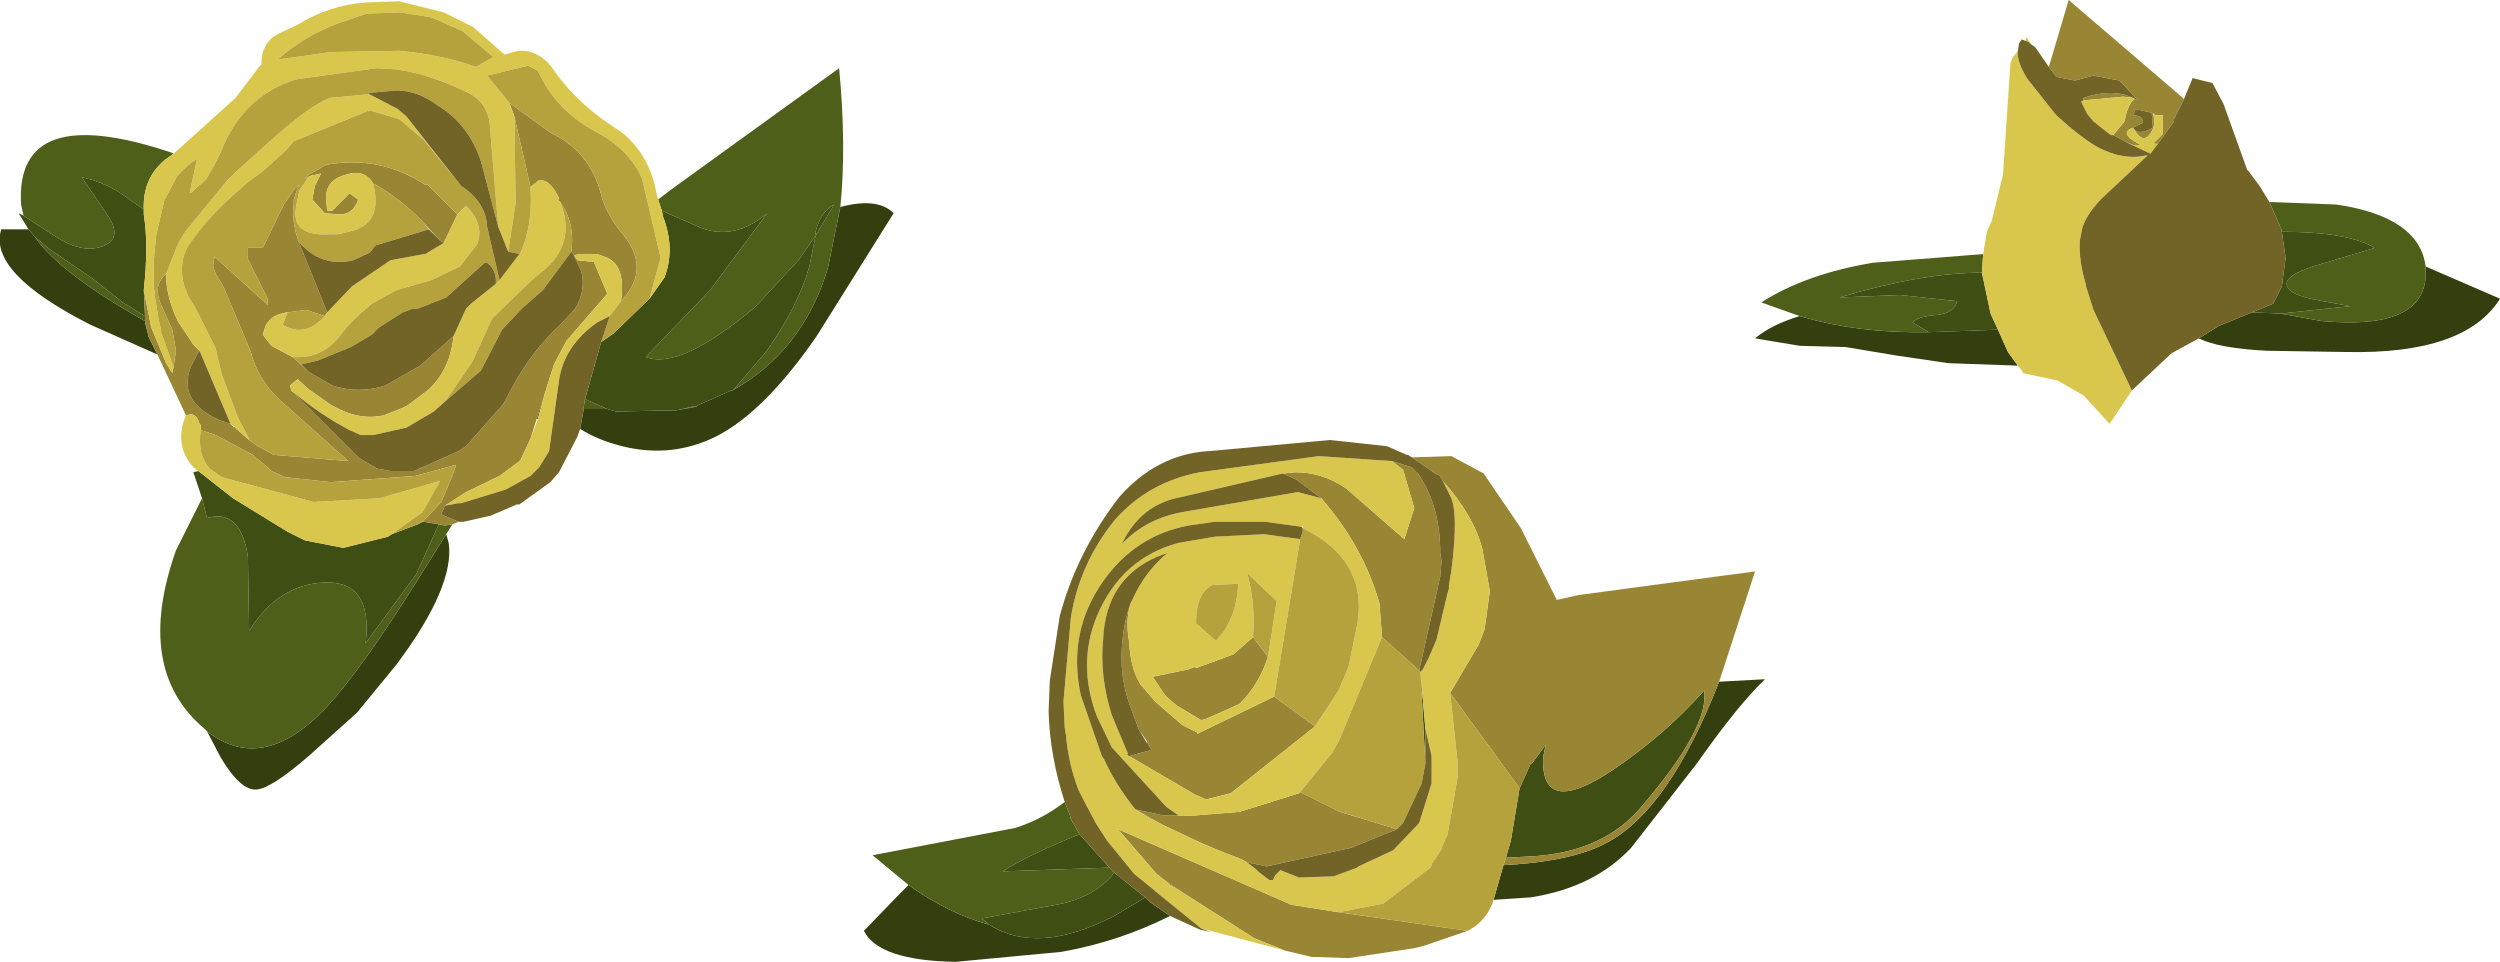 <?xml version="1.0" encoding="UTF-8" standalone="no"?>
<svg xmlns:xlink="http://www.w3.org/1999/xlink" height="38.8px" width="100.85px" xmlns="http://www.w3.org/2000/svg">
  <g transform="matrix(1.0, 0.0, 0.0, 1.0, 0.0, 0.0)">
    <use height="38.8" transform="matrix(1.0, 0.0, 0.0, 1.0, 0.0, 0.0)" width="100.85" xlink:href="#shape0"/>
  </g>
  <defs>
    <g id="shape0" transform="matrix(1.0, 0.0, 0.0, 1.0, 0.0, 0.0)">
      <path d="M97.85 10.75 L100.85 12.05 Q99.45 14.3 94.65 14.2 L91.45 14.15 Q89.5 14.05 88.7 13.65 L89.5 13.15 90.85 12.6 92.0 12.65 93.65 12.95 Q98.0 13.35 97.85 10.85 L97.85 10.75 M81.4 14.75 L78.6 14.65 76.55 14.35 74.45 14.0 72.6 13.95 70.8 13.65 Q71.45 13.1 72.6 12.75 74.95 13.45 77.8 13.4 L80.6 13.3 81.0 14.2 81.4 14.75 M69.35 27.5 L71.2 27.4 Q70.1 28.45 68.45 30.8 L65.8 34.2 Q64.3 35.8 61.75 36.2 L60.25 36.3 60.65 34.9 Q63.5 34.75 64.9 33.95 67.35 32.6 69.35 27.5 M47.2 36.95 Q45.1 38.0 42.8 38.4 L38.55 38.8 Q35.45 38.75 34.85 37.55 L36.3 36.05 36.65 35.7 Q38.25 36.85 39.9 37.3 41.85 38.55 44.95 36.95 L46.2 36.2 46.4 36.4 47.2 36.95 M47.15 35.65 L47.2 35.65 47.7 36.0 47.15 35.65 M33.9 8.35 Q35.4 7.95 36.05 8.6 L32.95 13.55 Q30.85 16.6 28.9 17.6 27.1 18.5 25.1 18.0 24.1 17.75 23.4 17.3 L23.55 16.5 24.5 16.5 24.85 16.6 27.3 16.55 28.1 16.4 28.15 16.35 29.5 15.75 29.55 15.75 Q32.4 14.15 33.4 10.8 L33.9 8.35 M18.0 21.55 L18.1 21.9 Q18.35 23.65 16.0 26.8 L14.4 28.75 12.45 30.5 Q10.95 31.8 10.35 31.85 9.7 31.9 8.9 30.55 L8.35 29.5 Q10.6 31.25 13.15 28.55 14.6 27.0 17.0 23.15 L18.0 21.55 M6.35 14.3 L3.65 13.1 Q-0.5 11.0 0.05 9.25 L1.15 9.25 1.4 9.55 Q2.45 11.05 5.85 12.95 L5.85 13.0 6.0 13.6 6.35 14.3" fill="#333f0f" fill-rule="evenodd" stroke="none"/>
      <path d="M91.55 8.15 L94.25 8.25 Q97.6 8.75 97.85 10.75 L97.85 10.85 Q98.0 13.35 93.65 12.95 L92.0 12.65 94.8 12.35 93.45 12.1 Q92.35 11.9 92.25 11.5 92.15 11.05 93.8 10.6 L95.8 10.0 Q94.7 9.35 92.05 9.35 L92.05 9.3 91.55 8.15 M72.6 12.75 L71.05 12.2 Q72.85 11.05 75.55 10.6 L80.0 10.25 79.95 11.0 Q77.55 11.0 74.2 12.0 L76.65 11.9 78.95 12.15 Q78.85 12.6 78.2 12.7 77.4 12.75 77.15 13.0 L77.8 13.4 Q74.95 13.45 72.6 12.75 M36.65 35.7 L35.2 34.5 40.95 33.4 Q42.05 33.05 42.95 32.35 L43.15 32.85 43.2 33.05 43.55 33.65 Q41.35 34.55 40.45 35.15 L44.75 35.0 44.95 35.2 Q44.2 36.2 42.6 36.5 L39.6 37.05 39.9 37.3 Q38.25 36.85 36.65 35.7 M45.55 30.5 L45.5 30.5 45.5 30.45 45.55 30.5 M46.4 30.15 L46.25 29.95 46.3 29.95 46.4 30.15 M46.05 32.8 L46.35 32.95 46.3 32.95 46.05 32.8 M47.2 35.65 L47.15 35.65 47.1 35.6 47.2 35.65 M33.65 8.25 Q33.1 8.55 32.9 9.35 L32.9 9.5 33.65 8.25 M26.55 8.05 L27.0 7.7 33.85 2.75 Q34.15 5.9 33.9 8.35 L33.4 10.8 Q32.4 14.15 29.55 15.75 L29.65 15.65 30.9 14.2 Q32.2 12.35 32.65 10.75 L32.9 9.5 32.25 10.45 30.45 12.4 Q27.4 14.95 26.05 14.4 L28.65 11.7 30.95 8.6 Q29.65 9.7 28.3 9.2 L26.7 8.5 26.55 8.05 M18.25 21.15 L18.0 21.55 17.0 23.15 Q14.6 27.0 13.15 28.55 10.6 31.25 8.35 29.5 L8.25 29.4 Q5.4 27.0 7.1 22.2 L8.15 20.1 8.35 20.9 Q9.7 20.5 10.0 22.45 L10.05 25.45 Q11.2 23.6 13.05 23.5 15.05 23.4 14.75 25.95 L16.8 23.15 17.7 21.15 17.95 21.2 18.25 21.15 M0.95 8.7 L0.85 8.25 Q0.6 4.05 6.9 6.15 L7.0 6.2 6.65 6.45 Q5.75 7.2 5.8 8.45 L4.8 7.75 Q4.05 7.3 3.3 7.15 L4.35 8.7 Q5.05 9.75 3.9 10.0 3.2 10.15 2.25 9.55 L0.95 8.7 M22.0 15.8 L21.7 16.9 21.65 16.9 22.0 15.8 M28.1 16.4 L27.3 16.55 27.95 16.4 28.1 16.4 M24.5 16.5 L23.55 16.5 23.55 16.4 23.6 16.1 24.5 16.5 M11.8 14.4 L12.15 14.7 12.45 15.0 11.8 14.4 M1.4 9.55 L2.0 10.05 3.75 11.25 4.95 12.2 5.85 12.75 5.85 12.95 Q2.45 11.05 1.4 9.55 M9.45 17.25 L9.45 17.2 9.65 17.4 9.45 17.25" fill="#4d5f18" fill-rule="evenodd" stroke="none"/>
      <path d="M92.05 9.35 Q94.7 9.35 95.8 10.0 L93.8 10.6 Q92.15 11.05 92.25 11.5 92.35 11.9 93.45 12.1 L94.8 12.35 92.0 12.65 90.85 12.6 91.7 12.25 92.05 11.55 92.2 10.4 92.05 9.35 M80.6 13.3 L77.8 13.4 77.15 13.0 Q77.4 12.75 78.2 12.7 78.85 12.6 78.95 12.15 L76.65 11.9 74.2 12.0 Q77.55 11.0 79.95 11.0 L80.3 12.65 80.6 13.3 M61.3 31.8 L61.75 30.8 61.8 30.8 62.35 30.05 62.25 30.55 Q62.15 33.05 65.15 31.0 67.2 29.6 68.75 27.85 68.95 29.35 66.25 32.5 64.7 34.4 61.7 34.55 L60.75 34.6 60.95 33.9 61.3 31.8 M57.5 29.4 L57.5 30.8 57.3 27.1 57.5 29.4 M44.75 35.0 L40.45 35.15 Q41.35 34.55 43.55 33.65 L44.75 35.0 M39.9 37.3 L39.6 37.05 42.6 36.5 Q44.2 36.2 44.95 35.2 L46.2 36.2 44.95 36.95 Q41.85 38.55 39.9 37.3 M46.35 32.95 L46.85 33.25 46.3 32.95 46.35 32.95 M33.65 8.25 L32.9 9.5 32.9 9.35 Q33.1 8.55 33.65 8.25 M8.15 20.1 L7.8 19.05 8.0 19.0 9.4 20.1 11.6 21.45 12.3 21.8 13.85 22.1 15.65 21.65 15.8 21.55 16.85 21.15 17.05 21.05 17.1 21.05 17.7 21.15 16.8 23.15 14.75 25.95 Q15.05 23.4 13.05 23.5 11.2 23.6 10.05 25.45 L10.0 22.45 Q9.7 20.5 8.35 20.9 L8.15 20.1 M1.15 9.25 L0.75 8.6 0.95 8.7 2.25 9.55 Q3.2 10.15 3.9 10.0 5.05 9.75 4.35 8.7 L3.3 7.15 Q4.05 7.3 4.8 7.75 L5.8 8.45 5.8 8.65 Q6.0 9.9 5.8 11.7 L5.85 12.75 4.95 12.2 3.75 11.25 2.0 10.05 1.4 9.55 1.15 9.25 M26.7 8.5 L28.3 9.2 Q29.65 9.7 30.95 8.6 L28.65 11.7 26.05 14.4 Q27.4 14.95 30.45 12.4 L32.25 10.45 32.9 9.5 32.65 10.75 Q32.2 12.35 30.9 14.2 L29.65 15.65 29.55 15.75 29.5 15.75 28.15 16.35 28.1 16.4 27.95 16.4 27.3 16.55 24.85 16.6 24.5 16.5 23.6 16.1 24.25 13.8 24.75 13.45 26.2 12.05 26.8 11.2 Q27.25 10.05 26.75 8.75 L26.7 8.5" fill="#3f4e13" fill-rule="evenodd" stroke="none"/>
      <path d="M82.65 2.7 L83.45 0.0 88.0 3.9 88.1 4.0 87.7 4.8 87.7 4.9 87.05 5.8 86.85 5.8 87.25 5.4 87.25 4.65 86.95 4.65 86.85 4.55 Q87.0 5.1 86.7 5.45 86.4 5.8 86.05 5.15 85.6 5.3 85.95 5.6 L86.35 5.85 86.05 5.85 85.8 5.75 85.25 5.45 85.7 4.9 Q85.85 4.15 86.1 4.0 L86.25 4.05 85.5 3.25 84.45 3.05 83.7 3.25 82.95 3.1 82.65 2.7 M84.05 4.05 L84.05 3.95 Q85.2 3.55 86.05 3.95 L85.65 3.9 84.05 4.05 M86.15 4.4 L86.05 4.65 Q86.45 4.65 86.45 4.95 L86.05 5.15 Q86.25 5.5 86.85 5.15 L86.8 4.55 86.15 4.4 M56.95 18.45 L58.55 18.4 59.85 19.1 61.35 21.3 62.8 24.2 63.7 24.0 70.8 23.05 69.35 27.5 Q67.35 32.6 64.9 33.95 63.5 34.75 60.65 34.9 L60.75 34.6 61.7 34.55 Q64.7 34.4 66.25 32.5 68.95 29.35 68.75 27.85 67.2 29.6 65.15 31.0 62.15 33.05 62.25 30.55 L62.35 30.05 61.8 30.8 61.75 30.8 61.3 31.8 58.5 27.95 59.65 26.0 59.9 25.35 59.9 25.3 60.1 23.85 59.8 22.15 Q59.45 20.8 58.2 19.4 L58.1 19.2 57.9 19.1 56.95 18.45 M59.2 37.55 L57.45 38.15 57.05 38.25 54.4 38.65 52.9 38.6 51.85 38.35 50.6 37.85 47.7 36.0 47.2 35.65 47.1 35.6 46.65 35.25 45.1 33.45 52.1 36.5 54.0 36.8 59.2 37.55 M45.6 24.35 Q45.4 25.05 45.55 25.9 45.6 26.95 46.0 27.6 L46.6 28.3 47.7 29.25 48.3 29.55 48.3 29.6 51.4 28.1 53.05 29.3 49.65 32.0 48.65 32.25 48.2 32.05 45.55 30.5 46.45 30.25 46.4 30.15 46.3 29.95 45.95 29.45 45.65 28.65 Q45.3 27.75 45.25 26.85 45.2 25.5 45.6 24.35 M47.55 32.9 L48.15 32.9 50.0 32.75 52.4 32.0 52.45 31.95 54.05 32.75 56.35 33.45 54.5 34.2 51.1 34.95 50.35 34.8 50.25 34.75 50.05 34.65 49.4 34.4 48.55 34.05 46.85 33.25 46.35 32.95 46.05 32.8 45.8 32.65 46.95 32.9 47.55 32.9 M55.75 25.7 L55.65 24.35 Q55.0 22.05 53.3 20.1 L52.3 19.35 51.75 19.1 52.25 19.05 Q53.35 19.05 54.3 19.7 L56.65 21.75 57.05 20.5 56.6 18.95 56.15 18.6 56.95 18.85 57.2 19.1 Q58.1 20.4 58.1 22.3 L58.15 22.65 58.1 23.25 57.25 27.05 55.75 25.7 M50.55 25.7 L51.15 26.5 Q50.8 27.6 50.0 28.4 L48.65 29.0 48.45 29.05 47.45 28.45 47.0 28.05 46.5 27.3 47.95 27.0 48.2 26.9 48.25 26.95 49.75 26.4 50.55 25.7 M18.5 21.05 L18.25 21.15 17.95 21.2 17.7 21.15 17.1 21.05 17.05 21.05 17.1 21.0 17.8 20.25 18.2 19.3 18.25 19.2 18.4 18.75 16.75 19.2 13.35 19.45 11.5 19.25 10.95 19.0 10.8 18.85 10.25 18.4 10.2 18.35 8.7 17.55 8.1 17.35 8.1 17.15 8.05 17.1 Q7.9 16.6 7.55 16.75 L7.5 16.75 6.35 14.3 6.0 13.6 5.85 13.0 5.85 12.95 5.85 12.75 5.8 11.7 6.1 13.2 6.7 14.65 6.95 15.05 7.0 14.8 7.1 14.15 6.95 13.3 6.5 12.3 Q6.15 11.5 6.7 11.05 6.7 11.95 7.15 12.9 L7.2 13.0 7.8 13.9 8.05 14.15 7.95 14.3 7.7 14.8 Q7.2 16.05 8.55 16.8 L8.85 16.95 9.3 17.1 9.45 17.25 9.65 17.4 10.05 17.75 10.4 18.0 11.05 18.35 14.05 18.6 11.25 16.1 Q10.4 15.3 10.1 14.15 L9.05 11.65 8.95 11.45 8.7 11.05 8.6 10.75 8.6 10.7 8.65 10.4 8.65 10.35 10.8 12.3 10.8 12.05 10.0 10.45 10.0 10.0 10.6 10.0 11.45 8.25 11.55 8.1 11.9 7.6 12.1 7.45 12.0 7.6 11.85 8.05 11.85 8.25 Q11.75 8.9 12.05 9.75 L13.2 12.6 13.1 12.75 12.35 12.5 11.6 12.6 Q10.8 12.7 10.65 13.35 L10.6 13.5 10.95 13.95 11.8 14.4 12.45 15.0 13.4 15.55 Q14.45 15.9 15.55 15.55 L16.95 14.75 18.3 13.55 Q18.15 14.95 17.25 15.75 L16.45 16.35 16.25 16.45 15.5 16.75 Q14.45 17.0 13.3 16.3 L12.45 15.7 12.0 15.3 11.7 15.55 11.75 15.75 11.8 15.8 14.45 18.45 15.2 18.9 15.75 19.0 16.7 19.0 18.5 18.2 18.8 18.0 20.3 16.3 20.65 15.65 Q21.45 14.15 22.65 13.05 L23.2 12.45 Q23.65 11.7 23.45 10.95 L23.15 10.3 23.05 10.15 Q23.2 9.0 22.6 8.15 L22.55 8.1 22.55 8.0 Q22.15 7.15 21.7 7.3 L21.4 7.55 20.75 4.7 20.55 4.15 22.2 5.35 Q23.8 6.1 24.25 7.85 24.45 8.6 25.0 9.3 26.35 10.8 25.05 12.15 25.25 10.75 24.5 10.4 L24.1 10.25 23.35 10.25 23.15 10.3 23.3 10.5 23.8 10.55 23.95 10.55 24.5 11.85 22.85 13.75 22.35 14.7 22.0 15.8 21.65 16.9 21.4 17.7 21.0 18.55 20.9 18.65 20.15 19.2 18.8 19.85 17.95 20.4 17.8 20.75 18.5 21.05 M17.05 8.95 Q16.15 8.0 15.05 7.4 14.7 6.8 13.95 7.05 13.15 7.25 13.15 8.0 L13.2 8.5 13.4 8.5 14.1 7.8 14.45 8.05 Q14.25 8.65 13.7 8.65 L13.65 8.65 13.1 8.6 12.6 8.05 12.7 7.5 12.95 7.0 12.5 7.1 12.4 7.15 12.3 7.2 12.45 7.05 13.15 6.65 Q15.3 6.25 17.15 7.45 L17.25 7.45 18.45 8.65 17.9 9.8 17.75 9.7 17.05 8.95" fill="#998634" fill-rule="evenodd" stroke="none"/>
      <path d="M86.0 15.75 L85.1 17.1 84.05 15.95 83.0 15.35 81.6 15.05 81.6 15.0 81.4 14.75 81.0 14.2 80.6 13.3 80.3 12.65 79.95 11.0 80.0 10.25 80.15 9.35 80.35 8.9 80.8 7.05 81.1 2.55 81.2 2.3 81.4 2.05 Q81.35 2.5 81.8 3.2 L82.95 4.65 Q84.0 5.6 84.65 5.95 85.7 6.5 86.65 6.25 L86.55 6.35 84.95 7.85 Q84.2 8.55 84.0 9.2 L83.9 9.7 Q83.85 10.5 84.15 11.5 L84.15 11.55 84.45 12.5 86.0 15.75 M81.7 1.65 L81.75 1.5 81.95 1.8 Q81.8 1.65 81.7 1.65 M87.05 5.8 L86.75 6.2 85.8 5.75 86.05 5.85 86.35 5.85 85.95 5.6 Q85.6 5.3 86.05 5.15 86.4 5.8 86.7 5.45 87.0 5.1 86.85 4.55 L86.95 4.65 87.25 4.65 87.25 5.4 86.85 5.8 87.05 5.8 M85.25 5.45 L85.15 5.45 84.45 4.9 84.2 4.6 83.95 4.1 84.05 4.05 85.65 3.9 86.05 3.95 86.1 3.95 86.1 4.0 Q85.85 4.15 85.7 4.9 L85.25 5.45 M51.85 38.35 L48.45 37.45 46.6 35.95 46.55 35.9 45.75 35.25 44.65 33.9 44.2 33.2 44.15 33.1 43.75 32.35 43.5 31.85 Q43.1 30.8 43.0 29.65 L42.95 29.35 42.9 28.3 43.2 24.9 Q43.55 22.75 44.95 21.0 46.3 19.45 48.4 19.05 L53.2 18.4 56.15 18.6 56.6 18.95 57.05 20.5 56.65 21.75 54.3 19.7 Q53.35 19.05 52.25 19.05 L51.75 19.1 47.65 20.05 Q46.0 20.35 45.25 21.95 46.25 20.9 47.75 20.65 L52.35 19.85 53.3 20.1 Q55.0 22.05 55.65 24.35 L55.75 25.7 54.05 29.8 53.75 30.35 52.45 31.95 52.4 32.0 50.0 32.75 48.15 32.9 47.55 32.9 47.05 32.55 44.85 30.15 44.25 28.9 Q43.45 26.8 44.25 24.85 45.25 22.5 47.55 21.9 L49.0 21.65 51.0 21.55 52.45 21.75 51.4 28.1 48.3 29.6 48.3 29.55 47.7 29.25 46.6 28.3 46.0 27.6 Q45.6 26.95 45.55 25.9 45.4 25.05 45.6 24.35 L45.7 24.15 Q46.2 23.05 47.1 22.3 L46.7 22.45 Q44.6 23.35 44.5 25.8 44.35 27.25 44.85 28.85 L45.5 30.4 45.45 30.45 45.5 30.45 45.5 30.5 45.55 30.5 48.2 32.05 48.65 32.25 49.65 32.0 53.05 29.3 54.0 27.85 54.4 26.9 54.75 25.2 Q55.2 22.6 52.55 21.3 L52.55 21.2 52.5 21.25 51.05 21.05 49.0 21.05 47.95 21.2 Q45.8 21.6 44.5 23.45 43.05 25.5 43.6 28.05 L44.45 30.5 44.55 30.65 Q45.0 31.65 45.8 32.65 L46.05 32.8 46.3 32.95 46.85 33.25 48.55 34.05 49.4 34.4 50.05 34.65 50.25 34.75 50.65 35.05 50.75 35.15 51.2 35.5 51.35 35.5 51.45 35.3 51.65 35.1 52.4 35.4 53.8 35.35 54.75 35.0 54.8 34.95 56.2 34.3 57.25 33.2 57.75 31.6 57.75 30.5 57.5 29.4 57.3 27.1 57.4 27.0 57.65 26.5 57.95 25.8 58.4 23.9 58.45 23.75 58.45 23.6 58.55 23.0 Q58.85 20.65 58.5 20.0 L58.2 19.4 Q59.45 20.8 59.8 22.15 L60.1 23.85 59.9 25.3 59.9 25.35 59.65 26.0 58.5 27.95 58.8 30.75 58.8 31.35 58.4 33.65 58.2 34.1 58.15 34.25 57.9 34.65 57.85 34.7 57.75 34.85 57.75 34.9 57.7 35.0 55.8 36.45 54.0 36.8 52.1 36.5 45.1 33.45 46.65 35.25 47.1 35.6 47.15 35.65 47.7 36.0 50.6 37.85 51.85 38.35 M48.9 23.6 Q48.25 23.95 48.25 25.1 L48.25 25.15 49.05 25.85 49.35 25.5 Q49.9 24.7 49.95 23.55 L48.9 23.6 M51.15 26.5 L51.5 24.25 50.3 23.1 Q50.65 24.3 50.55 25.7 L49.75 26.4 48.25 26.95 48.2 26.9 47.95 27.0 46.5 27.3 47.0 28.05 47.45 28.45 48.45 29.05 48.65 29.0 50.0 28.4 Q50.8 27.6 51.15 26.5 M8.0 19.0 L7.8 18.85 Q7.0 17.95 7.5 16.75 L7.55 16.75 Q7.9 16.6 8.05 17.1 L8.1 17.15 8.1 17.35 Q7.95 18.3 8.45 18.9 L8.95 19.25 12.65 20.25 15.3 20.1 17.75 19.4 17.05 20.65 15.8 21.55 15.65 21.65 13.85 22.1 12.3 21.8 11.6 21.45 9.4 20.1 8.0 19.0 M7.0 6.2 L7.45 5.8 9.5 3.95 10.45 2.7 10.55 2.6 10.55 2.5 Q10.55 1.9 11.0 1.5 L11.25 1.35 12.0 1.0 Q13.3 0.2 14.75 0.1 L16.1 0.05 17.9 0.5 19.1 1.1 20.35 2.2 20.9 2.05 Q21.7 2.0 22.25 2.7 23.15 4.05 24.65 5.05 L25.1 5.35 Q26.25 6.3 26.5 7.9 L26.55 8.05 26.7 8.5 26.75 8.75 Q27.25 10.05 26.8 11.2 L26.2 12.05 26.65 10.4 25.9 7.2 Q25.4 6.05 24.1 5.35 22.4 4.45 21.7 2.85 L21.3 2.65 19.65 3.05 20.55 4.15 20.75 4.7 20.8 8.2 20.5 10.15 20.1 9.15 19.75 4.95 Q19.65 4.2 19.0 3.8 17.4 3.0 16.0 2.8 L15.2 2.75 11.95 3.2 Q9.8 3.85 8.9 6.15 L8.6 6.75 8.3 7.25 8.25 7.3 7.95 7.55 7.85 7.65 7.75 7.75 7.65 7.8 7.95 6.4 Q7.5 6.7 7.15 7.1 L6.7 7.95 6.6 8.15 6.6 8.2 6.3 9.5 6.2 10.55 6.2 10.75 6.2 10.9 6.2 11.05 6.2 11.2 6.2 11.6 6.25 11.8 6.25 11.95 6.4 12.9 6.5 13.3 6.5 13.4 7.0 14.8 6.95 15.05 6.7 14.65 6.1 13.2 5.8 11.7 Q6.0 9.9 5.8 8.65 L5.8 8.45 Q5.75 7.2 6.65 6.45 L7.0 6.2 M25.05 12.15 L24.6 12.75 24.1 13.0 Q22.75 13.95 22.55 15.35 L22.15 18.2 21.75 18.85 21.4 19.2 20.4 19.75 18.6 20.3 18.5 20.3 17.95 20.4 18.8 19.85 20.15 19.2 20.9 18.65 21.0 18.55 21.4 17.7 21.7 16.9 22.0 15.8 22.35 14.7 22.85 13.75 24.5 11.85 23.95 10.55 23.8 10.55 23.3 10.5 23.15 10.3 23.35 10.25 24.1 10.25 24.5 10.4 Q25.25 10.75 25.05 12.15 M21.4 7.55 L21.7 7.3 Q22.15 7.15 22.55 8.0 L22.55 8.1 22.6 8.15 Q23.3 9.9 21.75 11.05 L21.4 11.35 19.85 12.85 19.05 14.6 17.95 16.2 17.5 16.6 16.4 17.25 15.05 17.55 14.55 17.55 14.1 17.35 Q12.95 16.75 11.8 15.8 L11.75 15.75 11.7 15.55 12.0 15.3 12.45 15.7 13.3 16.3 Q14.45 17.0 15.5 16.75 L16.25 16.45 16.45 16.35 17.25 15.75 Q18.15 14.95 18.3 13.55 L18.8 12.45 19.0 12.25 20.0 11.45 20.15 11.3 20.95 10.25 21.0 10.2 Q21.5 9.05 21.4 7.55 M14.9 3.8 L16.05 4.4 16.4 4.7 18.6 7.5 17.1 5.65 16.1 4.8 14.9 4.45 11.85 5.7 11.5 6.1 10.55 6.95 10.0 7.35 Q8.7 8.45 8.05 9.3 L7.6 9.9 Q7.05 10.9 7.65 12.05 L7.9 12.45 7.95 12.55 8.7 14.05 8.8 14.5 8.95 15.1 9.0 15.25 9.6 16.85 10.05 17.7 10.05 17.75 9.65 17.4 9.45 17.2 9.3 17.1 8.05 14.15 7.8 13.9 7.2 13.0 7.15 12.9 Q6.7 11.95 6.7 11.05 L7.0 10.3 Q7.2 9.7 7.55 9.25 L9.15 7.3 9.55 6.9 11.0 5.6 Q12.45 4.3 13.3 3.95 L14.9 3.8 M19.2 2.7 L19.9 2.3 18.65 1.25 17.4 0.7 16.15 0.5 14.8 0.55 14.05 0.8 Q12.45 1.3 11.2 2.4 L13.35 2.1 16.1 2.05 Q17.8 2.2 19.2 2.7 M15.05 7.4 Q15.45 8.95 14.25 9.3 L13.65 9.45 13.3 9.45 Q11.7 9.55 11.95 8.3 L12.05 7.8 12.1 7.65 12.4 7.2 12.5 7.1 12.95 7.0 12.7 7.5 12.6 8.05 13.1 8.6 13.65 8.65 13.7 8.65 Q14.25 8.65 14.45 8.05 L14.1 7.8 13.4 8.5 13.2 8.5 13.15 8.0 Q13.15 7.25 13.95 7.05 14.7 6.8 15.05 7.4 M18.45 8.65 L18.8 8.3 Q19.55 9.05 19.25 9.85 L18.55 10.75 17.4 11.3 16.0 11.7 15.0 12.25 Q14.2 12.9 13.75 13.5 13.0 14.5 11.8 14.4 L10.95 13.95 10.6 13.5 10.65 13.35 Q10.8 12.7 11.6 12.6 L11.4 13.1 Q12.3 13.65 13.1 12.75 L13.2 12.6 14.2 11.55 15.75 10.5 17.1 10.25 17.15 10.25 17.9 9.8 18.45 8.65" fill="#d9c74d" fill-rule="evenodd" stroke="none"/>
      <path d="M60.25 36.3 L60.2 36.45 Q59.9 37.2 59.2 37.55 L54.0 36.8 55.8 36.45 57.7 35.0 57.75 34.9 57.75 34.85 57.85 34.7 57.9 34.65 58.15 34.25 58.2 34.1 58.4 33.65 58.8 31.35 58.8 30.75 58.5 27.95 61.3 31.8 60.95 33.9 60.75 34.6 60.65 34.9 60.25 36.3 M51.4 28.1 L52.45 21.75 52.55 21.45 52.55 21.3 Q55.2 22.6 54.75 25.2 L54.4 26.9 54.0 27.85 53.05 29.3 51.4 28.1 M52.45 31.95 L53.75 30.35 54.05 29.8 55.75 25.7 57.25 27.05 57.3 27.1 57.5 30.8 57.35 31.6 56.6 33.2 56.35 33.45 54.05 32.75 52.45 31.95 M48.9 23.6 L49.95 23.55 Q49.9 24.7 49.35 25.5 L49.05 25.85 48.25 25.15 48.25 25.1 Q48.25 23.95 48.9 23.6 M50.55 25.7 Q50.65 24.3 50.3 23.1 L51.5 24.25 51.15 26.5 50.55 25.7 M20.55 4.15 L19.65 3.05 21.3 2.65 21.7 2.85 Q22.4 4.45 24.1 5.35 25.4 6.05 25.9 7.2 L26.65 10.4 26.2 12.05 24.75 13.45 24.25 13.8 24.6 12.75 25.05 12.15 Q26.35 10.8 25.0 9.3 24.45 8.6 24.25 7.85 23.8 6.1 22.2 5.35 L20.55 4.15 M21.4 7.55 Q21.5 9.05 21.0 10.2 L20.95 10.25 20.5 10.15 20.8 8.2 20.75 4.7 21.4 7.55 M20.15 11.3 L20.0 11.45 Q20.05 10.9 19.65 10.6 L19.55 10.6 18.0 12.0 16.85 12.45 16.65 12.45 16.25 12.6 15.3 13.2 15.0 13.5 14.15 14.0 12.8 14.55 12.15 14.7 11.8 14.4 Q13.0 14.5 13.75 13.5 14.2 12.9 15.0 12.25 L16.0 11.7 17.4 11.3 18.55 10.75 19.25 9.85 Q19.55 9.05 18.8 8.3 L18.45 8.65 17.25 7.45 17.15 7.45 Q15.3 6.25 13.15 6.65 L12.45 7.05 12.3 7.2 12.4 7.15 12.5 7.1 12.4 7.2 12.1 7.65 12.05 7.8 11.95 8.3 Q11.7 9.55 13.3 9.45 L13.65 9.45 14.25 9.3 Q15.45 8.95 15.05 7.4 16.15 8.0 17.05 8.95 L17.3 9.25 15.15 9.9 14.95 10.15 14.9 10.2 14.25 10.5 Q12.95 10.8 12.05 9.75 11.75 8.9 11.85 8.25 L11.85 8.05 12.0 7.6 12.1 7.45 11.9 7.6 11.55 8.1 11.45 8.25 10.6 10.0 10.0 10.0 10.0 10.45 10.8 12.05 10.8 12.3 8.65 10.35 8.65 10.4 8.6 10.7 8.6 10.75 8.7 11.05 8.95 11.45 9.05 11.65 10.1 14.15 Q10.4 15.3 11.25 16.1 L14.05 18.6 11.05 18.35 10.4 18.0 10.05 17.75 10.05 17.7 9.6 16.85 9.0 15.25 8.95 15.1 8.8 14.5 8.7 14.05 7.95 12.55 7.9 12.45 7.65 12.05 Q7.05 10.9 7.6 9.9 L8.05 9.3 Q8.7 8.45 10.0 7.35 L10.55 6.95 11.5 6.1 11.85 5.7 14.9 4.45 16.1 4.8 17.1 5.65 18.6 7.5 Q19.6 8.15 19.65 9.15 L20.15 11.3 M17.95 16.2 L19.05 14.6 19.85 12.85 21.4 11.35 21.75 11.05 Q23.3 9.9 22.6 8.15 23.2 9.0 23.05 10.15 L21.9 11.7 21.05 12.45 20.25 13.3 20.1 13.6 19.4 14.95 17.95 16.2 M20.1 9.15 L19.4 6.5 Q18.9 5.0 17.65 4.25 16.85 3.65 16.0 3.65 L14.85 3.75 14.9 3.8 13.3 3.95 Q12.45 4.3 11.0 5.6 L9.55 6.9 9.15 7.3 7.55 9.25 Q7.2 9.7 7.0 10.3 L6.7 11.05 Q6.15 11.5 6.5 12.3 L6.95 13.3 7.1 14.15 7.0 14.8 6.5 13.4 6.5 13.3 6.4 12.9 6.25 11.95 6.25 11.8 6.2 11.6 6.2 11.2 6.2 11.05 6.2 10.9 6.2 10.75 6.2 10.55 6.3 9.5 6.6 8.2 6.6 8.15 6.7 7.95 7.15 7.1 Q7.5 6.7 7.95 6.4 L7.65 7.8 7.75 7.75 7.85 7.65 7.95 7.55 8.25 7.3 8.3 7.25 8.6 6.75 8.9 6.15 Q9.8 3.85 11.95 3.2 L15.2 2.75 16.0 2.8 Q17.4 3.0 19.0 3.8 19.65 4.2 19.75 4.95 L20.1 9.15 M19.2 2.7 Q17.8 2.2 16.1 2.05 L13.35 2.1 11.2 2.4 Q12.45 1.3 14.05 0.8 L14.8 0.55 16.15 0.5 17.4 0.7 18.65 1.25 19.9 2.3 19.2 2.7 M8.1 17.35 L8.7 17.55 10.2 18.35 10.25 18.4 10.8 18.85 10.95 19.0 11.5 19.25 13.35 19.45 16.75 19.2 18.4 18.75 18.25 19.2 18.2 19.3 17.8 20.25 17.1 21.0 17.05 21.05 16.85 21.15 15.8 21.55 17.05 20.65 17.75 19.4 15.3 20.1 12.65 20.25 8.95 19.25 8.45 18.9 Q7.95 18.3 8.1 17.35 M13.1 12.75 Q12.3 13.65 11.4 13.1 L11.6 12.6 12.35 12.5 13.1 12.75" fill="#b5a23d" fill-rule="evenodd" stroke="none"/>
      <path d="M88.1 4.0 L88.45 3.15 89.25 3.35 89.7 4.2 90.65 6.85 90.7 6.9 91.15 7.5 91.55 8.15 92.05 9.3 92.05 9.35 92.2 10.4 92.05 11.55 91.7 12.25 90.85 12.6 89.5 13.15 88.7 13.65 87.6 14.25 86.0 15.75 84.45 12.5 84.15 11.55 84.15 11.5 Q83.85 10.5 83.9 9.7 L84.0 9.2 Q84.2 8.55 84.95 7.85 L86.55 6.35 86.65 6.25 Q85.7 6.5 84.65 5.95 84.0 5.6 82.95 4.65 L81.8 3.2 Q81.35 2.5 81.4 2.05 L81.45 1.75 81.55 1.6 81.6 1.6 81.7 1.65 Q81.8 1.65 81.95 1.8 L82.1 1.9 82.65 2.7 82.95 3.1 83.7 3.25 84.45 3.05 85.5 3.25 86.25 4.05 86.1 4.0 86.1 3.95 86.05 3.95 Q85.2 3.55 84.05 3.95 L84.05 4.05 83.95 4.1 84.2 4.6 84.45 4.9 85.15 5.45 85.25 5.45 85.8 5.75 86.75 6.2 87.05 5.8 87.7 4.9 87.7 4.8 88.1 4.0 M86.15 4.4 L86.8 4.55 86.85 5.15 Q86.25 5.5 86.05 5.15 L86.45 4.95 Q86.45 4.65 86.05 4.65 L86.15 4.4 M48.45 37.45 L48.85 37.6 48.4 37.5 47.2 36.95 46.4 36.4 46.2 36.2 44.95 35.2 44.75 35.0 43.55 33.65 43.2 33.05 43.15 32.85 42.95 32.35 Q42.35 30.5 42.3 28.7 L42.35 27.45 42.75 24.85 Q43.45 22.25 45.15 20.05 46.65 18.35 48.7 18.2 L48.75 18.2 53.65 17.75 55.95 18.0 56.75 18.35 56.8 18.35 56.95 18.45 57.9 19.1 58.1 19.2 58.2 19.4 58.5 20.0 Q58.85 20.65 58.55 23.0 L58.45 23.6 58.45 23.75 58.4 23.9 57.95 25.8 57.65 26.5 57.4 27.0 57.3 27.1 57.25 27.05 58.1 23.25 58.15 22.65 58.1 22.3 Q58.1 20.4 57.2 19.1 L56.95 18.85 56.15 18.6 53.2 18.4 48.4 19.05 Q46.3 19.45 44.95 21.0 43.55 22.75 43.2 24.9 L42.9 28.3 42.95 29.35 43.0 29.65 Q43.1 30.8 43.5 31.85 L43.75 32.35 44.15 33.1 44.2 33.2 44.65 33.9 45.75 35.25 46.55 35.9 46.6 35.95 48.45 37.45 M45.5 30.45 L45.45 30.45 45.5 30.4 44.85 28.85 Q44.35 27.25 44.5 25.8 44.6 23.35 46.7 22.45 L47.1 22.3 Q46.2 23.05 45.7 24.15 L45.6 24.35 Q45.2 25.5 45.25 26.85 45.3 27.75 45.65 28.65 L45.95 29.45 46.25 29.95 46.4 30.15 46.45 30.25 45.55 30.5 45.5 30.45 M52.45 21.75 L51.0 21.55 49.0 21.65 47.55 21.9 Q45.25 22.5 44.25 24.85 43.45 26.8 44.25 28.9 L44.85 30.15 47.05 32.55 47.55 32.9 46.95 32.9 45.8 32.65 Q45.0 31.65 44.55 30.65 L44.45 30.5 43.6 28.05 Q43.05 25.5 44.5 23.45 45.8 21.6 47.95 21.2 L49.0 21.05 51.05 21.05 52.5 21.25 52.55 21.3 52.55 21.45 52.45 21.75 M53.3 20.1 L52.35 19.85 47.75 20.65 Q46.25 20.9 45.25 21.95 46.0 20.35 47.65 20.05 L51.75 19.1 52.3 19.35 53.3 20.1 M57.5 30.8 L57.5 29.4 57.75 30.5 57.75 31.6 57.25 33.2 56.2 34.3 54.8 34.95 54.75 35.0 53.8 35.35 52.4 35.4 51.65 35.1 51.45 35.3 51.35 35.5 51.2 35.5 50.75 35.15 50.65 35.05 50.25 34.75 50.35 34.8 51.1 34.95 54.5 34.2 56.35 33.45 56.6 33.2 57.35 31.6 57.5 30.8 M23.4 17.3 L23.3 17.6 22.55 19.05 22.2 19.45 20.95 20.35 20.85 20.35 19.8 20.8 18.7 21.05 18.5 21.05 17.8 20.75 17.95 20.4 18.5 20.3 18.6 20.3 20.4 19.75 21.4 19.2 21.75 18.85 22.15 18.2 22.55 15.35 Q22.75 13.95 24.1 13.0 L24.6 12.75 24.25 13.8 23.6 16.1 23.55 16.4 23.55 16.5 23.4 17.3 M20.95 10.25 L20.15 11.3 19.65 9.15 Q19.6 8.15 18.6 7.5 L16.4 4.7 16.05 4.4 14.9 3.8 14.85 3.75 16.0 3.65 Q16.85 3.65 17.65 4.25 18.9 5.0 19.4 6.5 L20.1 9.15 20.5 10.15 20.95 10.25 M20.0 11.45 L19.0 12.25 18.8 12.45 18.3 13.55 16.95 14.75 15.55 15.55 Q14.45 15.9 13.4 15.55 L12.45 15.0 12.15 14.7 12.8 14.55 14.15 14.0 15.0 13.5 15.3 13.2 16.25 12.6 16.65 12.45 16.85 12.45 18.0 12.0 19.55 10.6 19.65 10.6 Q20.05 10.9 20.0 11.45 M11.8 15.8 Q12.95 16.75 14.1 17.35 L14.55 17.55 15.05 17.55 16.4 17.25 17.5 16.6 17.95 16.2 19.4 14.95 20.1 13.6 20.25 13.3 21.05 12.45 21.9 11.7 23.05 10.15 23.15 10.3 23.45 10.95 Q23.65 11.7 23.2 12.45 L22.65 13.05 Q21.45 14.15 20.65 15.65 L20.3 16.3 18.8 18.0 18.5 18.2 16.7 19.0 15.75 19.0 15.2 18.9 14.45 18.45 11.8 15.8 M12.05 9.75 Q12.95 10.8 14.25 10.5 L14.9 10.2 14.95 10.15 15.15 9.9 17.3 9.25 17.75 9.7 17.9 9.8 17.15 10.25 17.1 10.25 15.75 10.5 14.2 11.55 13.2 12.6 12.05 9.75 M9.3 17.1 L8.85 16.95 8.55 16.8 Q7.2 16.05 7.7 14.8 L7.95 14.3 8.05 14.15 9.3 17.1" fill="#726327" fill-rule="evenodd" stroke="none"/>
    </g>
  </defs>
</svg>
